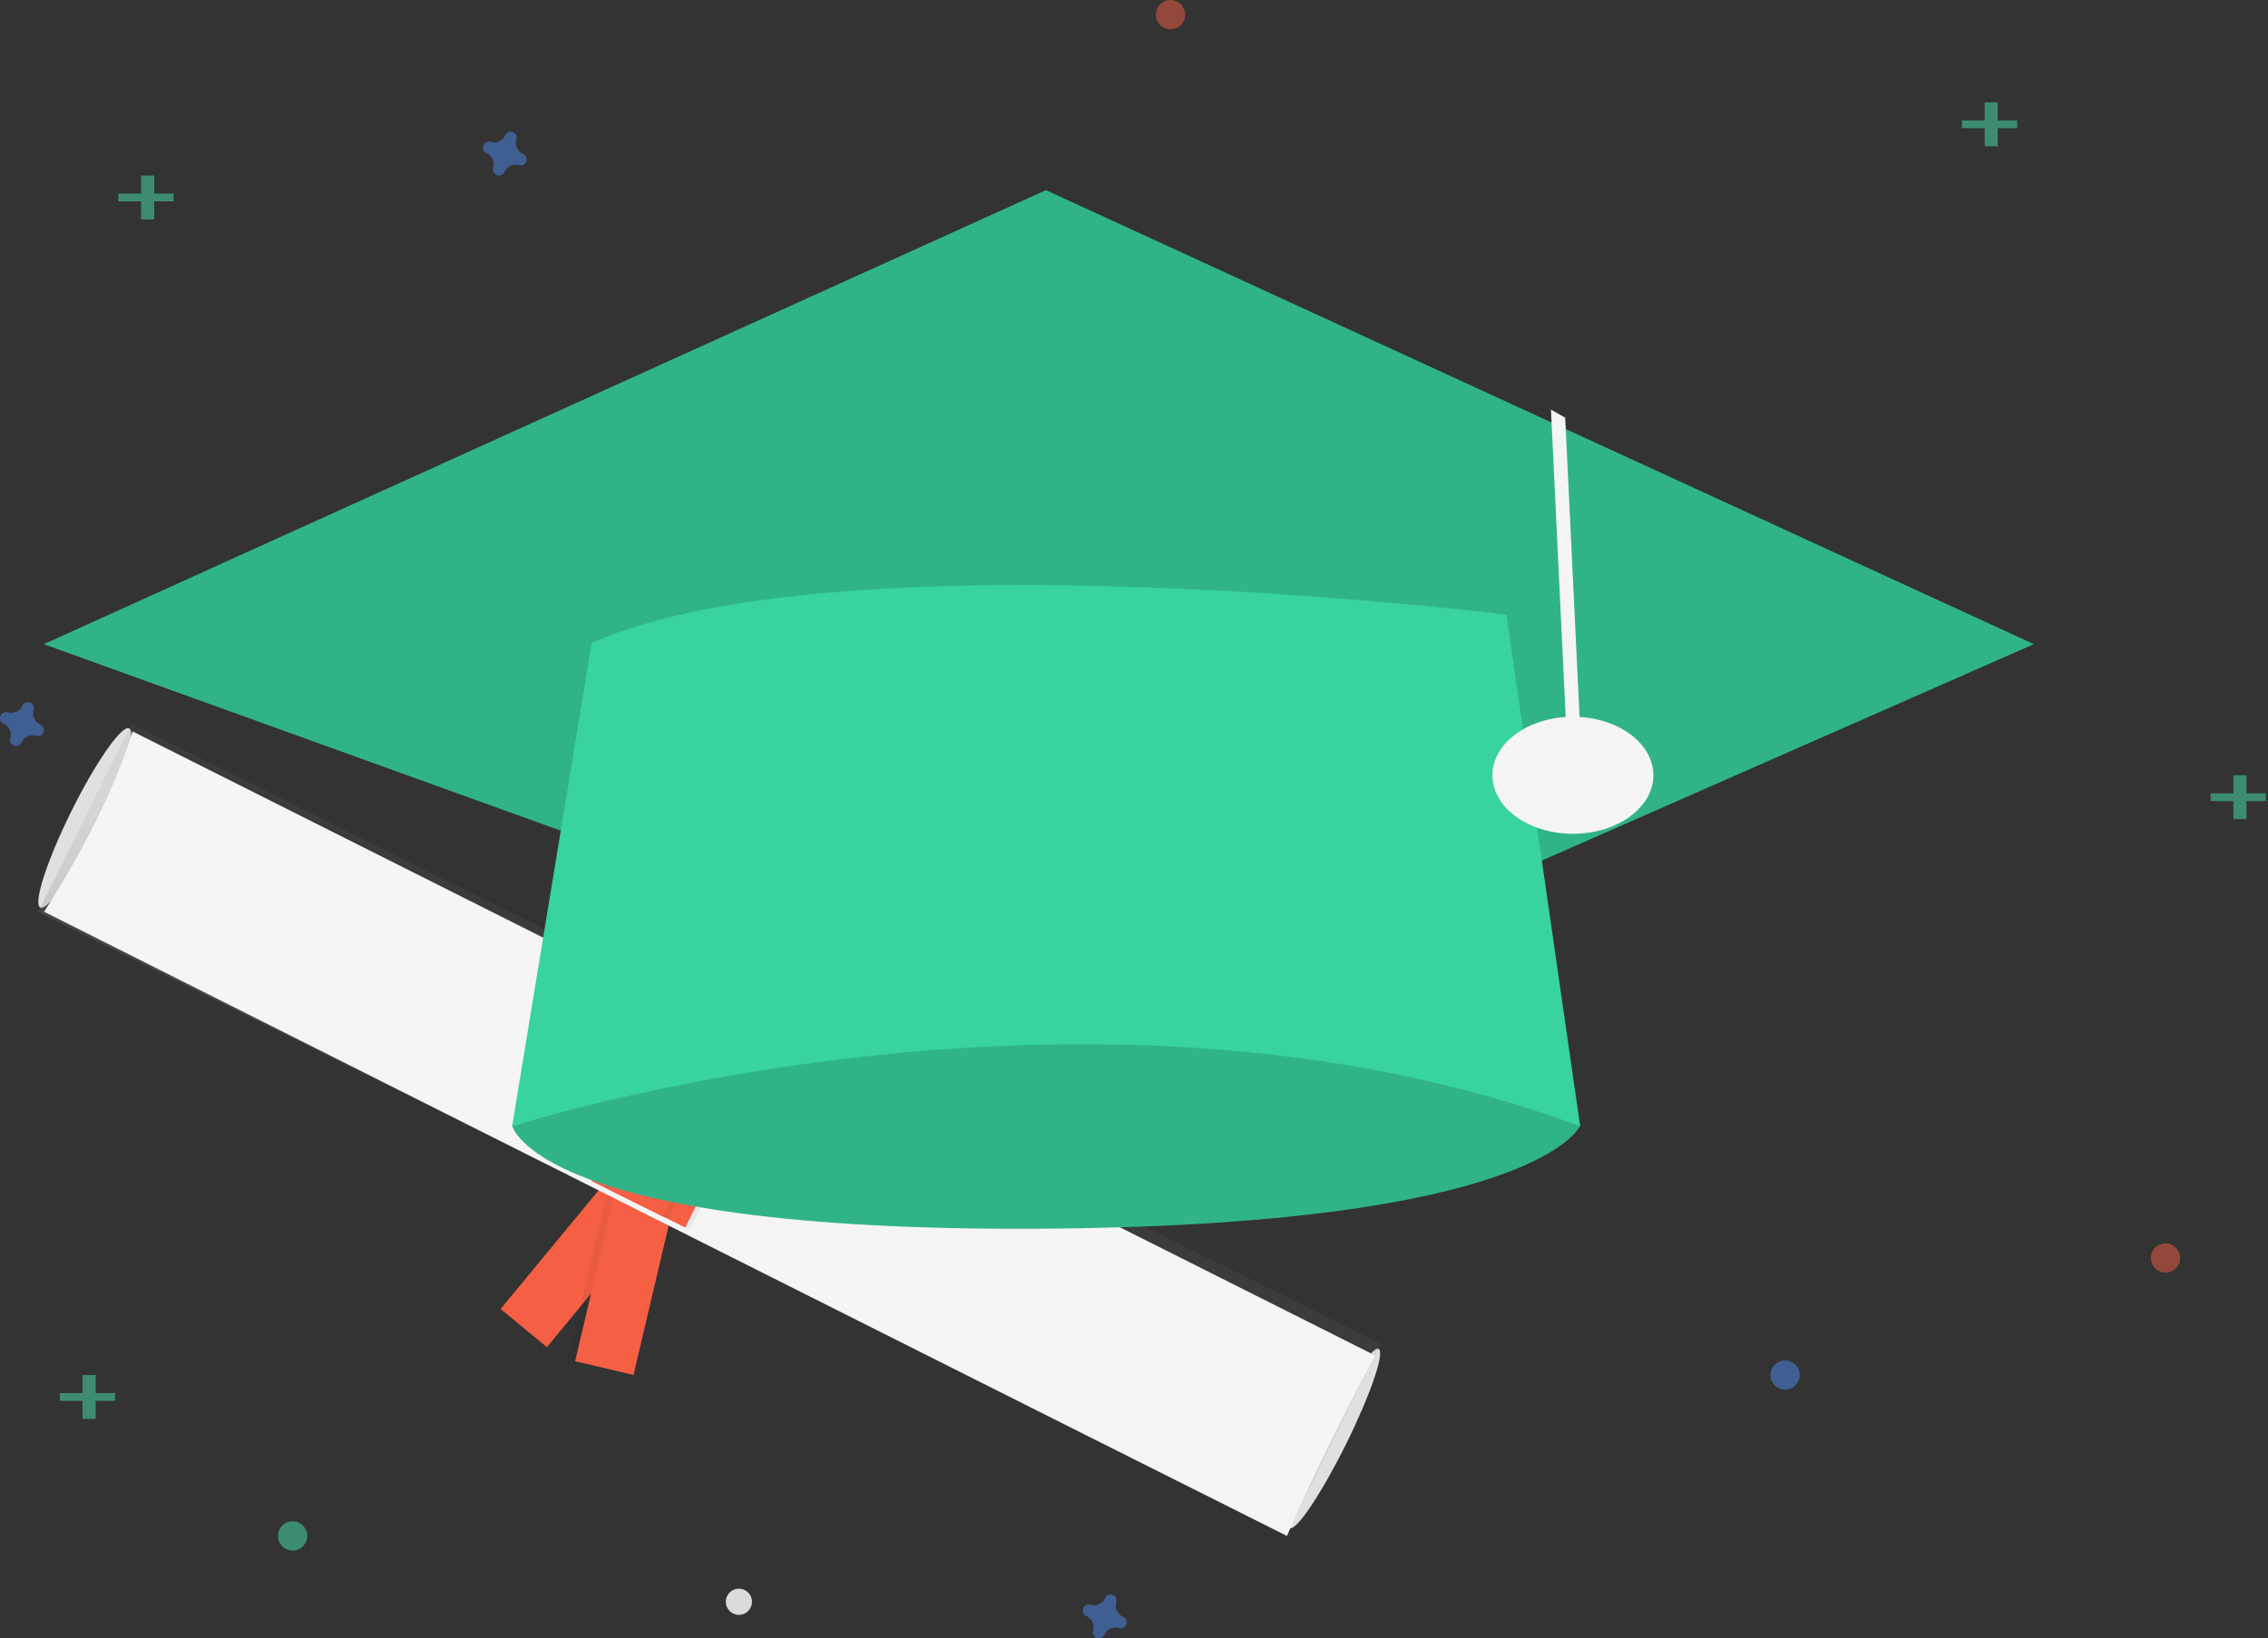 <?xml version="1.0" encoding="UTF-8"?>
<svg width="173px" height="125px" viewBox="0 0 173 125" version="1.1" xmlns="http://www.w3.org/2000/svg" xmlns:xlink="http://www.w3.org/1999/xlink">
    <rect x="0" y="0" width="173" height="125" fill="#333333" stroke="none"/>
    <!-- Generator: Sketch 60.1 (88133) - https://sketch.com -->
    <title>undraw_Graduation_ktn0</title>
    <desc>Created with Sketch.</desc>
    <defs>
        <linearGradient x1="-2.31387508e-13%" y1="50%" x2="100%" y2="50%" id="linearGradient-1">
            <stop stop-color="#808080" stop-opacity="0.25" offset="0%"></stop>
            <stop stop-color="#808080" stop-opacity="0.12" offset="53.514%"></stop>
            <stop stop-color="#808080" stop-opacity="0.1" offset="100%"></stop>
        </linearGradient>
    </defs>
    <g id="Formulaire-sign-up" stroke="none" stroke-width="1" fill="none" fill-rule="evenodd">
        <g id="Formulaire_loc_ecole5" transform="translate(-638, -321)" fill-rule="nonzero">
            <g id="undraw_Graduation_ktn0" transform="translate(638, 321)">
                <ellipse id="Oval" fill="#E0E0E0" transform="translate(6.466, 62.41) rotate(-63.611) translate(-6.466, -62.41) " cx="6.466" cy="62.41" rx="7.629" ry="1.144"></ellipse>
                <ellipse id="Oval" fill="#E0E0E0" transform="translate(101.768, 109.755) rotate(-63.611) translate(-101.768, -109.755) " cx="101.768" cy="109.755" rx="7.629" ry="1"></ellipse>
                <polygon id="Rectangle" fill="#F55F44" transform="translate(44.808, 95.445) rotate(39.547) translate(-44.808, -95.445) " points="42.518 87.817 47.095 87.817 47.097 103.074 42.521 103.073"></polygon>
                <polygon id="Rectangle" fill="#000000" opacity="0.05" transform="translate(47.566, 96.887) rotate(-166.769) translate(-47.566, -96.887) " points="44.991 89.258 50.14 89.258 50.141 104.516 44.992 104.516"></polygon>
                <polygon id="Rectangle" fill="#F55F44" transform="translate(47.844, 96.953) rotate(-166.769) translate(-47.844, -96.953) " points="45.556 89.323 50.132 89.323 50.133 104.582 45.557 104.582"></polygon>
                <polygon id="Rectangle" fill="url(#linearGradient-1)" transform="translate(54.121, 86.062) rotate(-63.611) translate(-54.121, -86.062) " points="46.117 32.862 62.138 32.86 62.125 139.263 46.105 139.265"></polygon>
                <path d="M98.167,117.188 C96.311,116.286 2.004,68.882 3.363,69.564 C8.597,61.476 10.107,55.804 10.107,55.804 L104.911,103.427 C104.911,103.427 101.581,109.342 98.167,117.188 Z" id="Path" fill="#F5F5F5"></path>
                <polygon id="Rectangle" fill="#000000" opacity="0.05" transform="translate(52.072, 85.045) rotate(26.389) translate(-52.072, -85.045) " points="47.685 77.416 56.456 77.417 56.458 92.674 47.687 92.673"></polygon>
                <polygon id="Rectangle" fill="#F55F44" transform="translate(52.072, 85.045) rotate(26.389) translate(-52.072, -85.045) " points="48.066 77.416 56.075 77.417 56.077 92.674 48.068 92.673"></polygon>
                <polygon id="Rectangle" fill="#000000" opacity="0.05" transform="translate(51.901, 84.96) rotate(26.389) translate(-51.901, -84.96) " points="49.23 77.331 54.569 77.332 54.571 92.59 49.232 92.589"></polygon>
                <polygon id="Rectangle" fill="#F55F44" transform="translate(51.901, 84.96) rotate(26.389) translate(-51.901, -84.96) " points="49.612 77.331 54.188 77.332 54.19 92.589 49.613 92.589"></polygon>
                <circle id="Oval" fill="#DBDBDB" cx="56.362" cy="122.21" r="1"></circle>
                <g id="Group" opacity="0.5" transform="translate(4.464, 104.911)" fill="#47E6B1">
                    <rect id="Rectangle" x="1.834" y="0" width="1" height="3.348"></rect>
                    <polygon id="Rectangle" transform="translate(2.206, 1.674) rotate(90) translate(-2.206, -1.674) " points="1.91 -0.434 2.501 -0.434 2.501 3.782 1.91 3.782"></polygon>
                </g>
                <g id="Group" opacity="0.5" transform="translate(168.527, 59.152)" fill="#47E6B1">
                    <rect id="Rectangle" x="1.834" y="0" width="1" height="3.348"></rect>
                    <polygon id="Rectangle" transform="translate(2.206, 1.674) rotate(90) translate(-2.206, -1.674) " points="1.91 -0.434 2.501 -0.434 2.501 3.782 1.91 3.782"></polygon>
                </g>
                <g id="Group" opacity="0.5" transform="translate(8.929, 13.393)" fill="#47E6B1">
                    <rect id="Rectangle" x="1.834" y="0" width="1" height="3.348"></rect>
                    <polygon id="Rectangle" transform="translate(2.206, 1.674) rotate(90) translate(-2.206, -1.674) " points="1.91 -0.434 2.501 -0.434 2.501 3.782 1.91 3.782"></polygon>
                </g>
                <g id="Group" opacity="0.5" transform="translate(149.554, 7.812)" fill="#47E6B1">
                    <rect id="Rectangle" x="1.834" y="0" width="1" height="3.348"></rect>
                    <polygon id="Rectangle" transform="translate(2.206, 1.674) rotate(90) translate(-2.206, -1.674) " points="1.91 -0.434 2.501 -0.434 2.501 3.782 1.91 3.782"></polygon>
                </g>
                <path d="M3.074,55.274 C2.646,55.087 2.426,54.609 2.562,54.163 C2.572,54.129 2.579,54.095 2.582,54.061 L2.582,54.061 C2.594,53.858 2.472,53.67 2.281,53.6 C2.09,53.53 1.876,53.593 1.753,53.755 L1.753,53.755 C1.733,53.783 1.716,53.813 1.702,53.846 C1.516,54.274 1.038,54.494 0.591,54.358 C0.558,54.347 0.524,54.34 0.489,54.338 L0.489,54.338 C0.286,54.325 0.099,54.448 0.029,54.639 C-0.042,54.829 0.021,55.044 0.184,55.166 L0.184,55.166 C0.212,55.187 0.242,55.204 0.274,55.217 C0.702,55.404 0.923,55.882 0.786,56.329 C0.776,56.362 0.769,56.396 0.766,56.431 L0.766,56.431 C0.754,56.634 0.876,56.821 1.067,56.891 C1.258,56.962 1.472,56.899 1.595,56.736 L1.595,56.736 C1.615,56.708 1.632,56.678 1.646,56.646 C1.832,56.217 2.31,55.997 2.757,56.133 C2.79,56.144 2.824,56.151 2.859,56.153 L2.859,56.153 C3.062,56.166 3.249,56.043 3.32,55.853 C3.39,55.662 3.327,55.447 3.165,55.325 L3.165,55.325 C3.137,55.304 3.106,55.287 3.074,55.274 Z" id="Path" fill="#4D8AF0" opacity="0.5"></path>
                <path d="M39.904,11.747 C39.476,11.561 39.256,11.083 39.392,10.636 C39.403,10.603 39.41,10.568 39.412,10.534 L39.412,10.534 C39.425,10.331 39.302,10.144 39.111,10.073 C38.921,10.003 38.706,10.066 38.584,10.228 L38.584,10.228 C38.563,10.256 38.546,10.287 38.533,10.319 C38.346,10.747 37.868,10.967 37.421,10.831 C37.388,10.82 37.354,10.814 37.319,10.811 L37.319,10.811 C37.116,10.799 36.929,10.921 36.859,11.112 C36.788,11.303 36.851,11.517 37.014,11.639 L37.014,11.639 C37.042,11.66 37.072,11.677 37.104,11.69 C37.533,11.877 37.753,12.355 37.617,12.802 C37.606,12.835 37.599,12.869 37.597,12.904 L37.597,12.904 C37.584,13.107 37.707,13.294 37.897,13.364 C38.088,13.435 38.303,13.372 38.425,13.209 L38.425,13.209 C38.446,13.181 38.463,13.151 38.476,13.119 C38.663,12.691 39.141,12.47 39.587,12.606 C39.621,12.617 39.655,12.624 39.689,12.626 L39.689,12.626 C39.892,12.639 40.08,12.517 40.15,12.326 C40.22,12.135 40.157,11.921 39.995,11.798 L39.995,11.798 C39.967,11.778 39.937,11.76 39.904,11.747 Z" id="Path" fill="#4D8AF0" opacity="0.5"></path>
                <path d="M85.663,123.354 C85.235,123.168 85.015,122.69 85.151,122.243 C85.162,122.21 85.168,122.176 85.171,122.141 L85.171,122.141 C85.183,121.938 85.061,121.751 84.87,121.68 C84.68,121.61 84.465,121.673 84.343,121.835 L84.343,121.835 C84.322,121.863 84.305,121.894 84.292,121.926 C84.105,122.354 83.627,122.574 83.18,122.438 C83.147,122.428 83.113,122.421 83.078,122.418 L83.078,122.418 C82.875,122.406 82.688,122.528 82.618,122.719 C82.547,122.91 82.61,123.124 82.773,123.247 L82.773,123.247 C82.801,123.267 82.831,123.284 82.863,123.298 C83.292,123.484 83.512,123.962 83.376,124.409 C83.365,124.442 83.358,124.476 83.356,124.511 L83.356,124.511 C83.343,124.714 83.466,124.901 83.656,124.971 C83.847,125.042 84.062,124.979 84.184,124.816 L84.184,124.816 C84.205,124.788 84.222,124.758 84.235,124.726 C84.422,124.298 84.9,124.077 85.346,124.214 C85.379,124.224 85.414,124.231 85.448,124.234 L85.448,124.234 C85.651,124.246 85.839,124.124 85.909,123.933 C85.979,123.742 85.916,123.528 85.754,123.405 L85.754,123.405 C85.726,123.385 85.696,123.368 85.663,123.354 L85.663,123.354 Z" id="Path" fill="#4D8AF0" opacity="0.5"></path>
                <circle id="Oval" fill="#F55F44" opacity="0.5" cx="165.179" cy="95.982" r="1.116"></circle>
                <circle id="Oval" fill="#4D8AF0" opacity="0.5" cx="136.161" cy="104.911" r="1.116"></circle>
                <circle id="Oval" fill="#47E6B1" opacity="0.5" cx="22.321" cy="117.188" r="1.116"></circle>
                <circle id="Oval" fill="#F55F44" opacity="0.5" cx="89.286" cy="1.116" r="1.116"></circle>
                <path d="M44.263,77.991 L39.062,85.869 C39.062,85.869 40.796,93.964 79.149,93.746 C117.502,93.527 120.536,85.869 120.536,85.869 L113.385,75.366 L91.5,60.268 L44.263,77.991 Z" id="Path" fill="#38D39F"></path>
                <path d="M44.263,77.991 L39.062,85.869 C39.062,85.869 40.796,93.964 79.149,93.746 C117.502,93.527 120.536,85.869 120.536,85.869 L113.385,75.366 L91.5,60.268 L44.263,77.991 Z" id="Path" fill="#000000" opacity="0.15"></path>
                <polygon id="Path" fill="#38D39F" points="155.134 49.148 86.733 79.241 3.348 49.148 79.784 14.509 117.305 31.757 118.649 32.376"></polygon>
                <polygon id="Path" fill="#000000" opacity="0.15" points="155.134 49.148 86.733 79.241 3.348 49.148 79.784 14.509 117.305 31.757 118.649 32.376"></polygon>
                <polygon id="Path" fill="#F5F5F5" points="120.536 55.726 119.482 55.804 118.304 31.25 119.391 31.866"></polygon>
                <path d="M45.13,49.061 L39.062,85.938 C39.062,85.938 82.616,71.838 120.536,85.938 L114.902,46.892 C114.902,46.892 63.981,40.601 45.13,49.061 Z" id="Path" fill="#38D39F"></path>
                <ellipse id="Oval" fill="#F5F5F5" cx="119.978" cy="59.152" rx="6.138" ry="4.464"></ellipse>
            </g>
        </g>
    </g>
</svg>